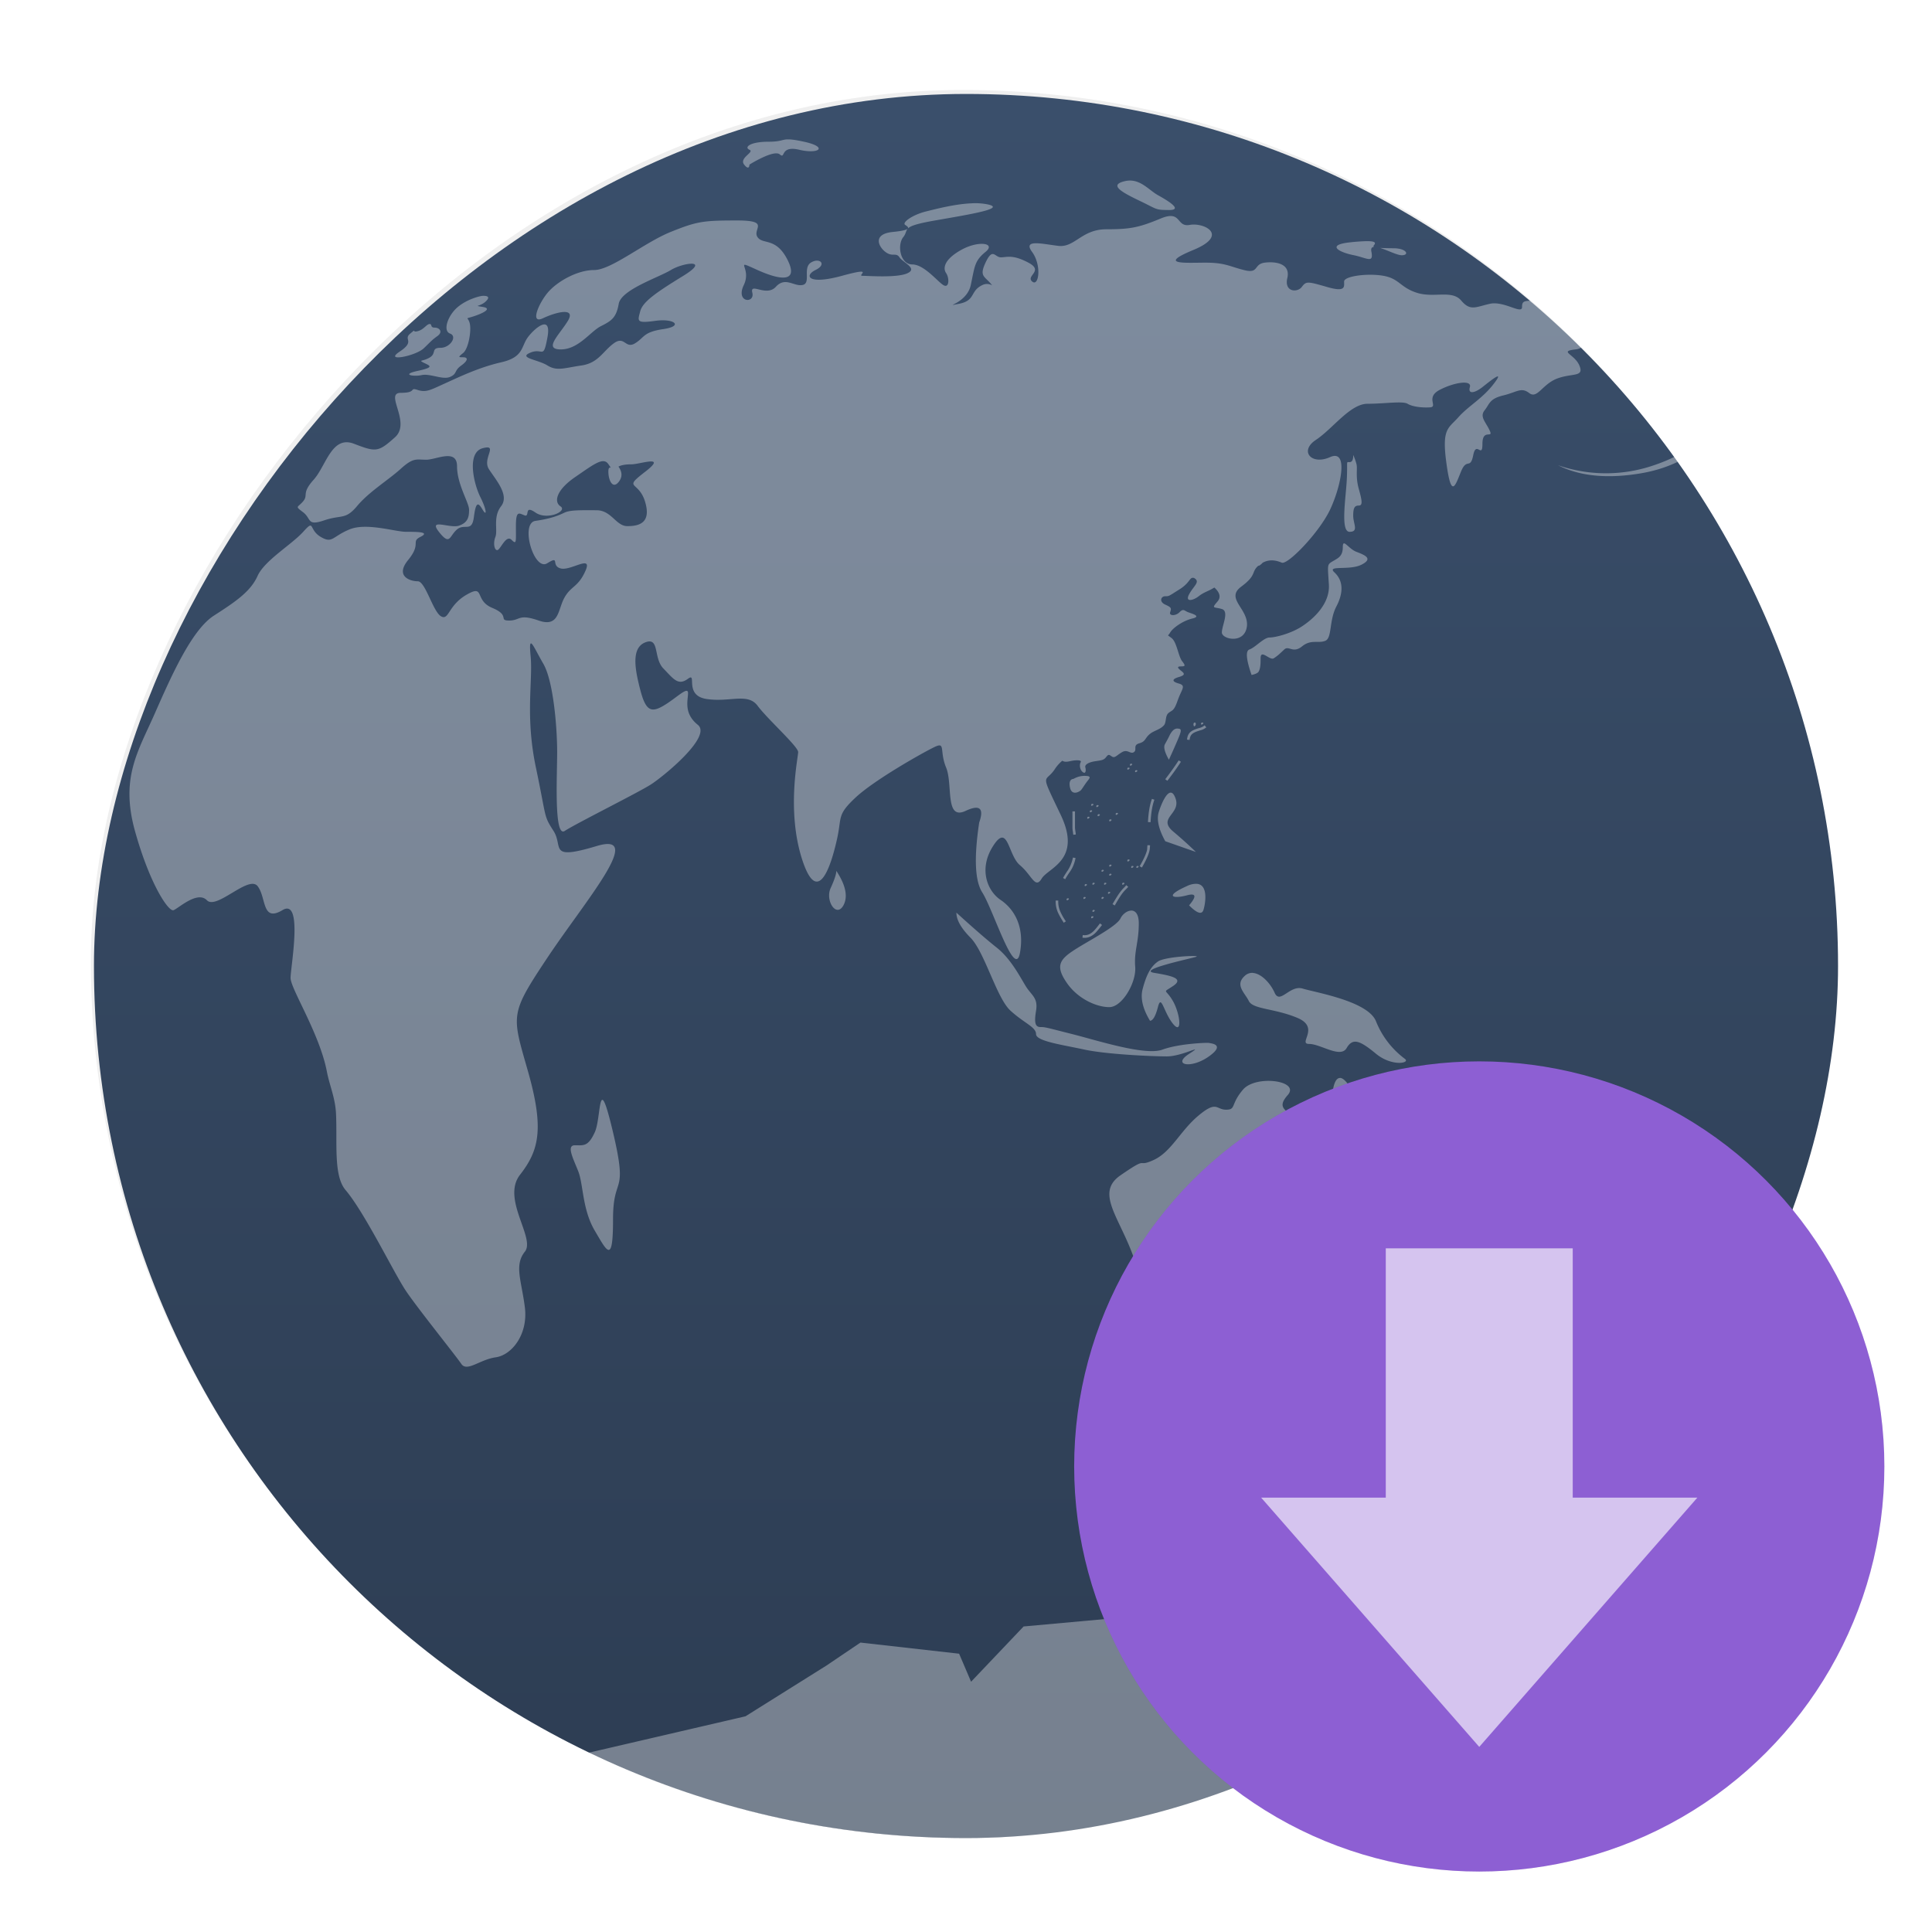 <?xml version="1.0" encoding="UTF-8" standalone="no"?>
<svg
   width="62"
   height="62"
   version="1.1"
   id="svg11"
   sodipodi:docname="xdman.svg"
   inkscape:version="1.4 (unknown)"
   xmlns:inkscape="http://www.inkscape.org/namespaces/inkscape"
   xmlns:sodipodi="http://sodipodi.sourceforge.net/DTD/sodipodi-0.dtd"
   xmlns:xlink="http://www.w3.org/1999/xlink"
   xmlns="http://www.w3.org/2000/svg"
   xmlns:svg="http://www.w3.org/2000/svg">
  <sodipodi:namedview
     id="namedview11"
     pagecolor="#ffffff"
     bordercolor="#000000"
     borderopacity="0.25"
     inkscape:showpageshadow="2"
     inkscape:pageopacity="0.0"
     inkscape:pagecheckerboard="0"
     inkscape:deskcolor="#d1d1d1"
     inkscape:zoom="6.0546875"
     inkscape:cx="21.058065"
     inkscape:cy="40.877419"
     inkscape:window-width="1920"
     inkscape:window-height="998"
     inkscape:window-x="0"
     inkscape:window-y="0"
     inkscape:window-maximized="1"
     inkscape:current-layer="svg11" />
  <defs
     id="defs8">
    <linearGradient
       id="linearGradient11"
       inkscape:collect="always">
      <stop
         style="stop-color:#2d3d53;stop-opacity:1;"
         offset="0"
         id="stop11" />
      <stop
         style="stop-color:#3a4f6b;stop-opacity:1;"
         offset="1"
         id="stop12" />
    </linearGradient>
    <linearGradient
       id="b"
       x1="408.58"
       x2="408.43"
       y1="543.13"
       y2="506.31"
       gradientTransform="matrix(1.399,0,0,1.399,-601.548,-703.089)"
       gradientUnits="userSpaceOnUse">
      <stop
         offset="0"
         stop-color="#18222a"
         id="stop1" />
      <stop
         offset="1"
         stop-color="#566069"
         id="stop2" />
    </linearGradient>
    <linearGradient
       id="d"
       x1="50"
       x2="50"
       y1="37"
       y2="63"
       gradientTransform="matrix(1.5,0,0,1.5,-583.369,-756.64)"
       gradientUnits="userSpaceOnUse">
      <stop
         offset="0"
         stop-color="#026ddc"
         id="stop3" />
      <stop
         offset="1"
         stop-color="#28b0fd"
         id="stop4" />
    </linearGradient>
    <linearGradient
       id="f"
       x1="50"
       x2="50"
       y1="43"
       y2="59"
       gradientUnits="userSpaceOnUse"
       gradientTransform="translate(-2.529,-2.94)">
      <stop
         offset="0"
         stop-color="#fff"
         id="stop5" />
      <stop
         offset="1"
         stop-color="#dafbff"
         id="stop6" />
    </linearGradient>
    <filter
       id="a"
       width="1.072"
       height="1.072"
       x="-0.036"
       y="-0.036"
       color-interpolation-filters="sRGB">
      <feGaussianBlur
         stdDeviation=".6"
         id="feGaussianBlur6" />
    </filter>
    <filter
       id="c"
       width="1.12"
       height="1.12"
       x="-0.06"
       y="-0.06"
       color-interpolation-filters="sRGB">
      <feGaussianBlur
         stdDeviation=".65"
         id="feGaussianBlur7" />
    </filter>
    <filter
       id="e"
       width="1.129"
       height="1.113"
       x="-0.064"
       y="-0.056"
       color-interpolation-filters="sRGB">
      <feGaussianBlur
         stdDeviation=".375"
         id="feGaussianBlur8" />
    </filter>
    <linearGradient
       inkscape:collect="always"
       xlink:href="#linearGradient11"
       id="linearGradient12"
       x1="-29.855"
       y1="57.825"
       x2="-29.855"
       y2="1.855"
       gradientUnits="userSpaceOnUse" />
  </defs>
  <g
     id="g11"
     transform="translate(1.145,1.16)">
    <rect
       width="40"
       height="40"
       x="-428.57"
       y="503.8"
       filter="url(#a)"
       opacity="0.25"
       rx="20"
       transform="matrix(-1.399,0,0,1.399,-541.838,-703.089)"
       id="rect8" />
    <rect
       width="55.97"
       height="55.97"
       x="-57.84"
       y="1.855"
       rx="27.985"
       transform="scale(-1,1)"
       id="rect9"
       style="fill:url(#linearGradient12);fill-opacity:1" />
    <path
       d="m 24.118,3.313 c -0.171,0.007 -0.215,0.075 -0.597,0.075 -0.615,0 -0.789,0.184 -0.615,0.258 0.174,0.075 -0.341,0.259 -0.171,0.476 0.17,0.215 0.171,0 0.171,0 0,0 0.784,-0.493 0.975,-0.326 0.191,0.166 -0.008,-0.299 0.627,-0.149 0.634,0.149 0.933,-0.089 0.153,-0.258 -0.293,-0.064 -0.44,-0.08 -0.543,-0.075 m 10.99,1.32 a 0.746,0.746 0 0 0 -0.174,0.024 c -0.485,0.12 -0.103,0.34 0.487,0.623 0.59,0.282 0.493,0.295 0.95,0.299 0.46,0 -0.037,-0.299 -0.352,-0.474 C 35.743,4.953 35.491,4.629 35.108,4.634 Z M 30.052,5.364 c -0.535,0.019 -1.134,0.176 -1.474,0.26 -0.452,0.112 -0.784,0.361 -0.676,0.432 0.108,0.075 0.261,0.161 -0.398,0.228 -0.656,0.066 -0.46,0.473 -0.231,0.644 0.232,0.17 0.332,0 0.448,0.171 0.117,0.17 0.593,0.356 0.254,0.51 -0.336,0.154 -1.258,0.082 -1.446,0.082 -0.187,0 0.437,-0.299 -0.655,0 -1.091,0.299 -1.221,-0.004 -0.848,-0.187 0.378,-0.182 0.134,-0.41 -0.144,-0.24 -0.278,0.17 0.009,0.663 -0.27,0.721 -0.278,0.059 -0.553,-0.278 -0.86,0.059 -0.307,0.336 -0.841,-0.161 -0.754,0.191 0.088,0.353 -0.548,0.323 -0.273,-0.25 C 22.998,7.413 22.349,7.136 23.163,7.505 23.976,7.87 24.487,7.875 24.118,7.16 23.749,6.446 23.329,6.699 23.163,6.446 22.993,6.194 23.59,5.915 22.511,5.915 c -1.082,0 -1.282,0.025 -2.128,0.366 -0.847,0.34 -1.91,1.225 -2.462,1.225 -0.552,0 -1.207,0.382 -1.497,0.734 -0.291,0.353 -0.569,1.016 -0.143,0.812 0.428,-0.202 1.069,-0.36 0.795,0.089 -0.274,0.448 -0.793,0.912 -0.224,0.912 0.569,0 0.95,-0.576 1.286,-0.746 0.331,-0.167 0.493,-0.262 0.572,-0.715 0.078,-0.457 1.278,-0.845 1.673,-1.086 0.395,-0.241 1.291,-0.362 0.399,0.186 -0.893,0.548 -1.304,0.838 -1.383,1.141 -0.075,0.302 -0.145,0.392 0.478,0.304 0.622,-0.088 0.922,0.168 0.266,0.264 -0.656,0.096 -0.597,0.267 -0.91,0.457 -0.315,0.191 -0.328,-0.257 -0.681,0 -0.353,0.257 -0.493,0.632 -1.04,0.711 -0.548,0.079 -0.781,0.19 -1.088,0 -0.303,-0.191 -0.955,-0.243 -0.549,-0.412 0.407,-0.17 0.411,0.25 0.549,-0.497 0.137,-0.746 -0.403,-0.299 -0.627,0 -0.224,0.299 -0.129,0.64 -0.854,0.806 -0.727,0.165 -1.366,0.479 -1.819,0.683 -0.451,0.203 -0.592,0.296 -0.87,0.204 -0.278,-0.091 0,0.094 -0.539,0.094 -0.539,0 0.35,0.951 -0.187,1.428 -0.535,0.478 -0.603,0.479 -1.316,0.205 -0.714,-0.273 -0.888,0.704 -1.29,1.153 -0.403,0.448 -0.162,0.484 -0.34,0.696 -0.179,0.211 -0.274,0.142 0,0.35 0.273,0.207 0.113,0.451 0.677,0.26 0.564,-0.191 0.675,-0.005 1.057,-0.461 0.382,-0.457 0.985,-0.821 1.396,-1.19 0.41,-0.373 0.498,-0.295 0.822,-0.295 0.324,0 0.988,-0.369 0.988,0.212 0,0.581 0.386,1.165 0.386,1.394 0,0.229 -0.035,0.41 -0.321,0.509 -0.286,0.104 -1.004,-0.256 -0.646,0.201 0.361,0.457 0.33,0.137 0.576,-0.075 0.249,-0.212 0.479,0.107 0.545,-0.398 0.065,-0.511 0.141,-0.478 0.282,-0.237 0.142,0.236 0.133,0.005 -0.075,-0.41 -0.208,-0.415 -0.448,-1.424 0.075,-1.565 0.522,-0.14 -0.021,0.325 0.199,0.669 0.22,0.345 0.668,0.833 0.394,1.19 -0.273,0.356 -0.099,0.765 -0.186,0.993 -0.087,0.228 -0.012,0.473 0.088,0.407 0.1,-0.066 0.266,-0.485 0.432,-0.319 0.166,0.166 0.14,0.065 0.14,-0.445 0,-0.51 0.101,-0.407 0.279,-0.34 0.178,0.066 -0.03,-0.353 0.348,-0.091 0.378,0.261 1.037,-0.045 0.805,-0.198 -0.232,-0.154 -0.116,-0.544 0.478,-0.946 0.593,-0.407 0.896,-0.649 1.057,-0.409 0.166,0.241 0,-0.025 0,0.241 0,0.266 0.133,0.569 0.324,0.338 q 0.193,-0.231 0,-0.5 0.136,-0.074 0.416,-0.073 c 0.278,0 1.169,-0.324 0.438,0.241 -0.73,0.564 -0.207,0.27 0,0.958 0.208,0.689 -0.199,0.784 -0.568,0.784 -0.369,0 -0.506,-0.51 -0.994,-0.51 -0.49,0 -0.835,-0.013 -1.026,0.078 -0.191,0.091 -0.427,0.192 -0.929,0.263 -0.502,0.071 -0.05,1.626 0.377,1.361 0.427,-0.265 0.104,0.075 0.429,0.165 0.323,0.091 1.035,-0.461 0.799,0.075 -0.236,0.535 -0.461,0.478 -0.676,0.864 -0.215,0.386 -0.165,0.963 -0.826,0.734 -0.66,-0.228 -0.586,0 -0.947,0 -0.361,0 0.047,-0.161 -0.543,-0.406 -0.59,-0.245 -0.22,-0.77 -0.822,-0.424 -0.602,0.345 -0.564,0.84 -0.822,0.694 -0.257,-0.146 -0.502,-1.124 -0.746,-1.124 -0.245,0 -0.739,-0.159 -0.307,-0.686 0.432,-0.527 0.075,-0.582 0.394,-0.74 0.324,-0.161 -0.112,-0.162 -0.465,-0.162 -0.353,0 -1.274,-0.305 -1.822,-0.073 C 9.506,16.066 9.524,16.296 9.138,16.064 8.752,15.828 8.963,15.487 8.589,15.902 c -0.373,0.415 -1.244,0.922 -1.468,1.42 -0.224,0.498 -0.693,0.819 -1.403,1.275 -0.709,0.457 -1.357,1.917 -1.896,3.141 -0.539,1.225 -1.111,2.062 -0.634,3.775 0.478,1.714 1.078,2.594 1.236,2.536 0.158,-0.058 0.764,-0.634 1.071,-0.319 0.308,0.32 1.34,-0.819 1.627,-0.453 0.286,0.365 0.128,1.172 0.8,0.769 0.672,-0.402 0.258,1.828 0.258,2.177 0,0.349 0.933,1.785 1.166,3.01 0.083,0.436 0.272,0.846 0.293,1.361 0.042,0.938 -0.086,1.979 0.308,2.439 0.61,0.718 1.56,2.676 1.934,3.232 0.373,0.556 1.59,2.067 1.776,2.341 0.183,0.273 0.586,-0.133 1.104,-0.208 0.519,-0.071 1.046,-0.739 0.938,-1.602 -0.108,-0.863 -0.349,-1.353 0,-1.789 0.348,-0.436 -0.761,-1.693 -0.155,-2.468 0.605,-0.776 0.781,-1.465 0.258,-3.307 -0.522,-1.838 -0.604,-1.819 0.625,-3.666 1.229,-1.842 3.15,-4.049 1.577,-3.576 -1.576,0.473 -1.059,0.026 -1.386,-0.485 -0.327,-0.51 -0.216,-0.377 -0.565,-2.034 -0.348,-1.651 -0.094,-2.789 -0.169,-3.568 -0.075,-0.776 0.078,-0.328 0.406,0.236 0.328,0.564 0.445,2.068 0.445,2.836 0,0.768 -0.108,2.763 0.244,2.53 0.353,-0.232 2.357,-1.229 2.764,-1.49 0.407,-0.261 1.971,-1.539 1.507,-1.913 -0.465,-0.373 -0.315,-0.788 -0.315,-1.021 0,-0.236 -0.382,0.17 -0.789,0.407 -0.407,0.241 -0.573,0.145 -0.743,-0.507 -0.17,-0.652 -0.302,-1.349 0.162,-1.527 0.465,-0.178 0.25,0.498 0.578,0.838 0.326,0.336 0.473,0.564 0.788,0.332 0.315,-0.233 -0.146,0.536 0.601,0.648 0.747,0.112 1.315,-0.208 1.634,0.215 0.316,0.428 1.303,1.309 1.303,1.488 0,0.177 -0.385,1.912 0.142,3.489 0.527,1.576 0.963,-0.043 1.112,-0.728 0.149,-0.685 -0.012,-0.742 0.593,-1.306 0.606,-0.564 2.145,-1.432 2.522,-1.614 0.377,-0.183 0.155,0.112 0.379,0.656 0.224,0.543 -0.049,1.709 0.627,1.39 q 0.678,-0.317 0.435,0.373 c -0.17,1.129 -0.137,1.87 0.095,2.239 0.353,0.549 1.049,2.815 1.212,1.949 0.158,-0.868 -0.202,-1.42 -0.618,-1.702 -0.42,-0.278 -0.722,-0.987 -0.241,-1.735 0.481,-0.75 0.472,0.295 0.858,0.618 0.386,0.324 0.49,0.781 0.698,0.432 0.208,-0.349 1.307,-0.593 0.61,-2.049 -0.697,-1.461 -0.494,-0.971 -0.168,-1.494 a 1.213,1.213 0 0 1 0.221,-0.241 c 0.065,0.042 0.133,0.042 0.258,0.013 0.162,-0.037 0.378,-0.043 0.332,0.036 -0.047,0.075 -0.03,0.244 0.065,0.315 0.095,0.075 0.112,-0.05 0.084,-0.149 -0.029,-0.1 0.133,-0.174 0.34,-0.202 0.203,-0.029 0.257,-0.037 0.336,-0.14 0.078,-0.104 0.104,-0.047 0.19,0 0.088,0.045 0.137,-0.047 0.315,-0.149 0.179,-0.104 0.266,0.078 0.378,0 0.112,-0.079 -0.046,-0.221 0.174,-0.283 0.22,-0.063 0.17,-0.176 0.361,-0.317 0.129,-0.096 0.326,-0.132 0.438,-0.273 0.05,-0.066 0.047,-0.224 0.081,-0.302 0.041,-0.108 0.145,-0.121 0.207,-0.191 0.079,-0.088 0.117,-0.229 0.179,-0.387 0.112,-0.282 0.228,-0.385 0,-0.448 -0.229,-0.063 -0.224,-0.142 0,-0.208 0.224,-0.065 0.181,-0.118 0.069,-0.205 -0.112,-0.088 -0.133,-0.137 0,-0.137 0.132,0 0.159,-0.014 0.037,-0.168 -0.119,-0.153 -0.171,-0.609 -0.333,-0.737 -0.161,-0.129 -0.128,-0.047 -0.049,-0.183 0.078,-0.137 0.395,-0.373 0.71,-0.448 0.315,-0.075 -0.034,-0.163 -0.142,-0.205 -0.108,-0.041 -0.142,-0.128 -0.266,0 -0.125,0.13 -0.348,0.125 -0.302,0 0.041,-0.128 0.041,-0.152 -0.162,-0.243 -0.203,-0.096 -0.133,-0.267 0,-0.267 0.133,0 0.107,0 0.465,-0.224 0.356,-0.224 0.311,-0.407 0.465,-0.361 0.212,0.121 -0.015,0.25 -0.16,0.52 -0.146,0.273 0.14,0.198 0.306,0.065 0.166,-0.132 0.329,-0.171 0.457,-0.253 l 0.047,-0.026 c 0.177,0.162 0.217,0.312 0.1,0.448 -0.212,0.242 -0.104,0.166 0.14,0.241 0.245,0.075 0,0.537 0,0.753 0,0.215 0.718,0.384 0.802,-0.184 0.078,-0.569 -0.708,-0.896 -0.181,-1.287 0.51,-0.377 0.31,-0.463 0.549,-0.672 0.019,0.007 0.047,-0.01 0.1,-0.056 0.017,-0.014 0.028,-0.028 0.042,-0.042 0.233,-0.124 0.448,-0.067 0.611,0 0.19,0.078 1.194,-0.955 1.55,-1.701 0.353,-0.752 0.602,-1.955 0,-1.686 -0.602,0.27 -0.995,-0.196 -0.456,-0.552 0.539,-0.356 1.101,-1.16 1.657,-1.16 0.556,0 1.127,-0.095 1.285,0 0.158,0.095 0.457,0.131 0.723,0.115 0.266,-0.021 -0.159,-0.314 0.306,-0.56 0.465,-0.244 1.042,-0.331 0.971,-0.09 -0.07,0.241 0.162,0.19 0.403,0 0.241,-0.191 0.743,-0.599 0.369,-0.113 -0.368,0.485 -0.812,0.711 -1.14,1.08 -0.328,0.369 -0.541,0.356 -0.382,1.497 0.158,1.142 0.281,0.693 0.468,0.241 0.187,-0.452 0.294,-0.041 0.39,-0.522 0.096,-0.481 0.295,0.137 0.295,-0.364 0,-0.504 0.362,-0.147 0.233,-0.425 -0.129,-0.278 -0.327,-0.438 -0.166,-0.646 0.166,-0.208 0.153,-0.373 0.602,-0.481 0.448,-0.108 0.573,-0.274 0.834,-0.075 0.261,0.2 0.419,-0.292 0.904,-0.47 0.485,-0.178 0.863,-0.035 0.705,-0.413 -0.158,-0.378 -0.684,-0.453 -0.115,-0.52 A 0.373,0.373 0 0 0 49.611,9.984 27.985,27.985 0 0 0 47.978,8.49 c -0.231,0.007 -0.279,0.034 -0.279,0.204 0,0.249 -0.58,-0.208 -1.036,-0.104 C 46.206,8.693 46.039,8.832 45.745,8.483 45.446,8.135 44.882,8.408 44.334,8.239 43.787,8.068 43.766,7.782 43.252,7.691 c -0.515,-0.091 -1.263,0.012 -1.263,0.182 0,0.17 0.059,0.354 -0.556,0.174 -0.609,-0.174 -0.66,-0.19 -0.801,0 -0.141,0.191 -0.573,0.167 -0.465,-0.285 0.104,-0.452 -0.348,-0.539 -0.721,-0.494 -0.373,0.047 -0.178,0.361 -0.66,0.241 -0.481,-0.12 -0.611,-0.24 -1.25,-0.24 -0.639,0 -1.552,0.075 -0.386,-0.407 1.166,-0.481 0.34,-0.888 -0.112,-0.805 -0.451,0.083 -0.249,-0.491 -0.937,-0.204 -0.693,0.286 -0.959,0.345 -1.747,0.345 -0.789,0 -1.011,0.597 -1.538,0.532 -0.527,-0.063 -1.149,-0.225 -0.838,0.198 0.311,0.424 0.215,1.129 0,0.946 C 31.763,7.69 32.37,7.537 31.856,7.268 31.346,6.998 31.168,7.098 30.973,7.098 c -0.196,0 -0.258,-0.328 -0.491,0.17 -0.219,0.466 -0.012,0.43 0.212,0.73 a 0.326,0.326 0 0 0 -0.315,-0.009 c -0.407,0.191 -0.201,0.497 -0.758,0.602 -0.556,0.103 0.258,0 0.387,-0.602 0.129,-0.602 0.118,-0.776 0.471,-1.063 0.354,-0.286 -0.224,-0.377 -0.78,-0.065 -0.556,0.312 -0.588,0.593 -0.48,0.746 0.104,0.154 0.104,0.498 -0.091,0.382 -0.19,-0.117 -0.618,-0.663 -1,-0.663 -0.382,0 -0.49,-0.623 -0.286,-0.877 0.203,-0.252 -0.109,-0.335 0.998,-0.53 1.107,-0.195 2.321,-0.386 1.715,-0.519 a 2.052,2.052 0 0 0 -0.501,-0.037 z m 12.616,1.216 a 6.53,6.53 0 0 0 -0.47,0.035 c -0.809,0.082 -0.369,0.32 0.078,0.41 0.448,0.088 0.666,0.286 0.588,-0.112 -0.021,-0.102 0.014,-0.144 0.083,-0.151 q -0.03,-0.019 -0.002,-0.051 c 0.065,-0.075 0.067,-0.14 -0.277,-0.131 z m 0.472,0.215 c 0.235,0.072 0.552,0.236 0.698,0.236 0.257,0 0.161,-0.22 -0.253,-0.224 A 9.328,9.328 0 0 1 43.14,6.796 Z M 14.349,8.334 c -0.075,0 -0.494,0.099 -0.805,0.36 -0.312,0.261 -0.493,0.764 -0.244,0.851 0.241,0.091 0,0.457 -0.308,0.457 -0.312,0 -0.123,0.17 -0.339,0.306 -0.22,0.137 -0.387,0.076 -0.201,0.172 0.19,0.095 0.37,0.14 -0.187,0.261 -0.556,0.119 -0.149,0.194 0.124,0.136 0.273,-0.058 0.673,0.162 0.91,0.058 0.237,-0.103 0.121,-0.198 0.357,-0.364 0.236,-0.171 0.215,-0.266 0.062,-0.266 -0.153,0 -0.17,0 0,-0.137 0.171,-0.141 0.265,-0.698 0.215,-0.935 -0.049,-0.236 -0.186,-0.144 0.101,-0.235 0.286,-0.091 0.644,-0.254 0.315,-0.308 -0.328,-0.054 -0.09,0 0.096,-0.178 0.187,-0.179 -0.021,-0.179 -0.096,-0.179 z m -1.709,0.905 c -0.095,0 -0.19,0.187 -0.39,0.231 -0.2,0.049 0,-0.117 -0.233,0.078 -0.233,0.195 0.18,0.233 -0.339,0.578 -0.519,0.343 0.518,0.141 0.78,-0.112 0.262,-0.253 0.252,-0.257 0.435,-0.39 0.183,-0.132 0.071,-0.27 -0.087,-0.27 -0.159,0 -0.071,-0.117 -0.166,-0.117 M 42.281,13.439 c 0.004,0.158 -0.037,0.231 -0.117,0.231 -0.121,0 -0.059,-0.055 -0.088,0.543 -0.028,0.597 -0.215,1.694 0.088,1.694 0.303,0 0.117,-0.257 0.117,-0.515 0,-0.257 0.046,-0.328 0.178,-0.328 0.132,0 0.108,-0.153 0,-0.539 -0.107,-0.386 -0.037,-0.63 -0.071,-0.784 a 1.866,1.866 0 0 0 -0.107,-0.302 m 10.314,0.06 a 5.597,5.597 0 0 1 -0.663,0.271 4.72,4.72 0 0 1 -3.078,0 q 1.045,0.529 2.65,0.261 c 0.496,-0.084 0.882,-0.221 1.203,-0.376 z m -10.617,2.78 c -0.021,0.009 -0.031,0.044 -0.031,0.119 0,0.303 -0.158,0.354 -0.332,0.459 -0.174,0.104 -0.156,0.102 -0.115,0.737 0.042,0.634 -0.515,1.119 -0.864,1.347 -0.348,0.229 -0.852,0.357 -1.038,0.357 -0.187,0 -0.456,0.318 -0.646,0.384 q -0.194,0.064 0.067,0.818 c 0.117,-0.024 0.186,-0.057 0.218,-0.094 0.075,-0.108 0.072,-0.312 0.072,-0.441 0,-0.312 0.294,0.083 0.423,0 0.129,-0.083 0.191,-0.146 0.337,-0.283 0.146,-0.136 0.278,0.138 0.569,-0.098 0.289,-0.237 0.519,-0.088 0.746,-0.179 0.224,-0.09 0.117,-0.644 0.357,-1.104 0.241,-0.46 0.212,-0.835 -0.058,-1.088 -0.271,-0.249 0.471,-0.055 0.861,-0.25 0.39,-0.195 0.114,-0.31 -0.157,-0.413 -0.201,-0.077 -0.349,-0.296 -0.41,-0.271 z m -4.785,5.749 c -0.059,0 -0.042,0.142 0,0.117 0.041,-0.025 0.057,-0.117 0,-0.117 m 0.24,0 c -0.05,0 -0.047,0.088 0,0.059 0.049,-0.025 0.054,-0.059 0,-0.059 m 0.08,0.088 a 0.373,0.373 0 0 1 -0.162,0.084 l -0.042,0.012 c -0.244,0.075 -0.34,0.153 -0.361,0.364 l 0.082,0.009 c 0.021,-0.17 0.089,-0.229 0.304,-0.295 a 0.187,0.187 0 0 1 0.037,-0.012 0.466,0.466 0 0 0 0.195,-0.097 z m -0.881,0.104 c -0.099,0 -0.187,0.091 -0.266,0.266 -0.033,0.066 -0.077,0.146 -0.127,0.237 q -0.076,0.136 0.127,0.497 c 0.071,-0.153 0.162,-0.353 0.266,-0.597 0.159,-0.366 0.149,-0.398 0,-0.403 m 0.049,1.021 q -0.174,0.269 -0.432,0.606 l 0.068,0.049 q 0.261,-0.336 0.435,-0.61 z m -1.53,0.107 c -0.05,0 -0.047,0.088 0,0.059 0.049,-0.025 0.053,-0.059 0,-0.059 m -0.084,0.126 c -0.05,0 -0.047,0.088 0,0.058 0.049,-0.024 0.054,-0.058 0,-0.058 m 0.249,0.082 c -0.049,0 -0.046,0.087 0,0.058 0.05,-0.024 0.054,-0.058 0,-0.058 m -1.646,0.182 c -0.233,0 -0.354,0.101 -0.382,0.101 -0.03,0 -0.154,0.034 -0.091,0.291 0.063,0.257 0.312,0.115 0.357,0.056 0.046,-0.058 0.117,-0.177 0.191,-0.272 0.075,-0.096 0.158,-0.175 -0.075,-0.175 m 2.771,0.539 c -0.151,-0.03 -0.321,0.364 -0.402,0.629 q -0.105,0.356 0.211,0.929 l 0.984,0.345 a 13.993,13.993 0 0 0 -0.73,-0.657 c -0.515,-0.436 0.248,-0.557 0.078,-1.054 -0.043,-0.125 -0.09,-0.182 -0.14,-0.192 z m -0.618,0.197 c -0.075,0.2 -0.112,0.444 -0.129,0.746 l 0.084,0.005 c 0.016,-0.295 0.053,-0.531 0.123,-0.722 l -0.078,-0.028 z m -1.916,0.162 c -0.05,0 -0.047,0.086 0,0.056 0.049,-0.024 0.053,-0.056 0,-0.056 m 0.165,0.04 c -0.049,0 -0.046,0.088 0,0.058 0.05,-0.024 0.054,-0.058 0,-0.058 m -0.207,0.166 c -0.05,0 -0.047,0.087 0,0.058 0.049,-0.024 0.053,-0.058 0,-0.058 m -0.594,0.035 v 0.53 c 0,0.017 0.003,0.042 0.008,0.088 0,0.008 0.006,0.017 0.006,0.029 0,0.017 0.004,0.024 0.004,0.033 q 0.004,0.039 0.009,0.071 l 0.081,-0.009 -0.008,-0.075 c 0,-0.008 -0.005,-0.016 -0.005,-0.033 -0.005,-0.012 -0.004,-0.017 -0.004,-0.025 v -0.004 q -0.008,-0.056 -0.009,-0.075 v -0.53 z m 1.423,0.049 c -0.049,0 -0.046,0.087 0,0.058 0.05,-0.025 0.054,-0.058 0,-0.058 m -0.581,0.041 c -0.049,0 -0.046,0.088 0,0.059 0.05,-0.025 0.054,-0.059 0,-0.059 m -0.331,0.082 c -0.05,0 -0.047,0.088 0,0.059 0.049,-0.025 0.054,-0.059 0,-0.059 m 0.705,0.084 c -0.05,0 -0.047,0.088 0,0.059 0.049,-0.025 0.054,-0.059 0,-0.059 m 1.191,0.829 c -0.005,0.058 -0.009,0.099 -0.009,0.136 -0.024,0.125 -0.112,0.32 -0.241,0.539 l 0.072,0.042 c 0.132,-0.228 0.224,-0.427 0.249,-0.568 q 0.008,-0.058 0.013,-0.146 z m -2.391,0.396 a 1.213,1.213 0 0 1 -0.161,0.406 2.799,2.799 0 0 0 -0.157,0.25 l 0.069,0.04 c 0.046,-0.084 0.097,-0.161 0.155,-0.244 q 0.13,-0.187 0.178,-0.436 z m 1.781,0.062 c -0.05,0 -0.047,0.088 0,0.059 0.049,-0.025 0.054,-0.059 0,-0.059 m -0.581,0.166 c -0.05,0 -0.047,0.088 0,0.058 0.049,-0.024 0.053,-0.058 0,-0.058 m 0.705,0.042 c -0.05,0 -0.047,0.087 0,0.058 0.049,-0.024 0.053,-0.058 0,-0.058 m 0.165,0 c -0.049,0 -0.046,0.087 0,0.058 0.05,-0.024 0.054,-0.058 0,-0.058 m -1.118,0.124 c -0.049,0 -0.046,0.087 0,0.058 0.049,-0.025 0.054,-0.058 0,-0.058 m -8.545,0.033 c 0,0.103 -0.062,0.29 -0.182,0.552 -0.183,0.398 0.181,0.97 0.41,0.555 q 0.225,-0.417 -0.228,-1.107 m 8.793,0.093 c -0.05,0 -0.047,0.085 0,0.056 0.049,-0.025 0.053,-0.056 0,-0.056 m -0.539,0.289 c -0.05,0 -0.047,0.088 0,0.058 0.049,-0.024 0.053,-0.058 0,-0.058 m 0.373,0 c -0.049,0 -0.046,0.088 0,0.058 0.049,-0.024 0.054,-0.058 0,-0.058 m 0.581,0 c -0.049,0 -0.046,0.088 0,0.058 0.049,-0.024 0.054,-0.058 0,-0.058 m 2.374,0.035 a 0.653,0.653 0 0 0 -0.332,0.073 c -0.743,0.332 -0.444,0.416 0,0.296 q 0.443,-0.118 0.07,0.322 0.385,0.387 0.461,0.146 c 0.061,-0.192 0.163,-0.795 -0.199,-0.836 m -3.578,0.008 c -0.049,0 -0.046,0.087 0,0.058 0.049,-0.024 0.054,-0.058 0,-0.058 m 1.3,0.033 a 0.933,0.933 0 0 1 -0.087,0.095 c -0.117,0.124 -0.188,0.233 -0.354,0.515 l 0.072,0.042 c 0.158,-0.273 0.227,-0.382 0.339,-0.499 0.029,-0.029 0.064,-0.061 0.093,-0.098 z m -0.551,0.216 c -0.05,0 -0.047,0.086 0,0.056 0.049,-0.024 0.053,-0.056 0,-0.056 m -0.789,0.164 c -0.049,0 -0.046,0.088 0,0.059 0.049,-0.025 0.054,-0.059 0,-0.059 m 0.581,0 c -0.049,0 -0.046,0.088 0,0.059 0.049,-0.025 0.054,-0.059 0,-0.059 m -1.12,0.042 c -0.05,0 -0.047,0.088 0,0.059 0.049,-0.025 0.054,-0.059 0,-0.059 m -0.386,0.071 a 0.886,0.886 0 0 0 0.071,0.382 c 0.049,0.104 0.115,0.22 0.189,0.332 l 0.067,-0.046 a 1.866,1.866 0 0 1 -0.182,-0.321 0.784,0.784 0 0 1 -0.062,-0.344 z m 1.215,0.302 c -0.049,0 -0.045,0.088 0,0.059 0.05,-0.025 0.054,-0.059 0,-0.059 m 1.208,0.022 c -0.131,0.002 -0.278,0.115 -0.344,0.252 -0.132,0.273 -1.112,0.76 -1.539,1.05 -0.427,0.286 -0.539,0.501 -0.187,1.011 0.349,0.515 0.954,0.785 1.368,0.785 0.414,0 0.872,-0.793 0.831,-1.295 -0.041,-0.503 0.115,-0.776 0.115,-1.39 0,-0.308 -0.114,-0.416 -0.244,-0.414 m -5.609,0.069 c 0,0.233 0.152,0.498 0.455,0.805 0.457,0.465 0.834,1.935 1.283,2.341 0.448,0.407 0.818,0.522 0.818,0.751 0,0.229 0.862,0.344 1.56,0.497 0.697,0.149 2.138,0.217 2.64,0.217 0.502,0 1.26,-0.438 0.709,-0.08 -0.552,0.356 0.063,0.491 0.639,0.08 0.576,-0.41 0,-0.42 0,-0.432 0,-0.012 -0.938,0.011 -1.493,0.215 -0.556,0.203 -2.083,-0.294 -2.888,-0.497 -0.805,-0.203 -0.863,-0.228 -1.021,-0.228 -0.158,0 -0.216,-0.104 -0.146,-0.522 0.07,-0.42 -0.146,-0.492 -0.328,-0.786 -0.183,-0.295 -0.477,-0.882 -0.942,-1.247 Q 30.367,28.874 29.546,28.127 m 4.361,0.117 c -0.049,0 -0.045,0.088 0,0.059 0.05,-0.025 0.054,-0.059 0,-0.059 m 0.248,0.228 c -0.049,0.063 -0.1,0.131 -0.149,0.187 -0.129,0.154 -0.261,0.211 -0.403,0.187 l -0.012,0.084 c 0.17,0.028 0.332,-0.043 0.477,-0.217 q 0.08,-0.095 0.153,-0.189 z m 3.013,1.048 c -0.257,-0.006 -0.978,0.052 -1.155,0.177 -0.236,0.166 -0.372,0.437 -0.488,0.877 -0.079,0.289 -0.002,0.633 0.235,1.023 0.091,0 0.178,-0.146 0.253,-0.436 0.112,-0.439 0.176,0.15 0.483,0.532 0.307,0.382 0.236,-0.312 0,-0.727 -0.237,-0.415 -0.353,-0.244 0,-0.481 0.353,-0.236 -9.29e-4,-0.326 -0.59,-0.423 -0.59,-0.091 1.113,-0.449 1.328,-0.515 0.054,-0.017 0.02,-0.025 -0.065,-0.028 z m 1.892,0.541 a 0.345,0.345 0 0 0 -0.261,0.097 c -0.323,0.295 -9.3e-4,0.535 0.132,0.805 0.133,0.271 0.823,0.232 1.562,0.543 0.739,0.312 0,0.835 0.373,0.835 0.369,0 1.009,0.473 1.204,0.132 0.196,-0.336 0.424,-0.245 0.942,0.183 0.519,0.427 1.128,0.298 0.921,0.159 a 2.799,2.799 0 0 1 -0.921,-1.201 c -0.257,-0.647 -1.931,-0.921 -2.351,-1.049 -0.419,-0.128 -0.729,0.524 -0.903,0.131 -0.131,-0.297 -0.424,-0.616 -0.698,-0.633 m 2.804,3.371 c -0.187,-0.015 -0.268,0.382 -0.268,0.858 0,0.759 0.062,1.209 -0.686,0.706 -0.746,-0.502 -1.141,-0.551 -0.73,-1.017 0.41,-0.465 -1.025,-0.656 -1.436,-0.174 -0.41,0.481 -0.215,0.644 -0.543,0.644 -0.327,0 -0.29,-0.307 -0.883,0.187 -0.593,0.494 -0.872,1.17 -1.449,1.431 -0.576,0.261 -0.109,-0.165 -1.054,0.486 -0.955,0.656 0.254,1.581 0.618,3.333 0.366,1.751 1.356,0.307 1.888,0.149 0.531,-0.159 0.88,-0.959 2.36,-0.34 1.482,0.618 1.079,0.613 1.362,0.903 0.282,0.291 1.278,1.03 1.805,0.923 0.527,-0.112 0.983,-0.201 1.141,-0.77 0.158,-0.568 1.195,-1.704 0.685,-2.878 C 44.165,36.696 42.84,34.997 42.321,33.98 42.126,33.598 41.976,33.44 41.864,33.431 m -23.68,0.705 c -0.103,0.006 -0.105,0.749 -0.243,1.042 -0.215,0.468 -0.36,0.415 -0.638,0.415 -0.278,0 -0.058,0.413 0.108,0.833 0.166,0.419 0.128,1.225 0.53,1.906 0.402,0.681 0.587,1.09 0.587,-0.367 0,-1.456 0.494,-0.696 0,-2.787 -0.186,-0.785 -0.283,-1.046 -0.345,-1.042 z m 31.326,6.303 q -0.082,0.015 0.086,0.361 0.385,0.499 0.161,0.88 c -0.224,0.382 -0.1,0.261 0.063,0.41 0.161,0.146 0.07,0.217 0,0.304 -0.071,0.087 -0.065,0.424 0.266,0 0.332,-0.424 0.178,-0.524 0.357,-0.524 0.178,0 0.397,-0.515 0.173,-0.436 -0.219,0.078 -0.465,0.076 -0.465,-0.086 0,-0.162 -0.007,-0.408 -0.069,-0.204 -0.063,0.203 -0.084,0.075 -0.174,-0.132 -0.091,-0.208 -0.088,-0.415 -0.315,-0.543 q -0.056,-0.034 -0.082,-0.03 m -0.166,1.852 c -0.035,-0.011 -0.105,0.026 -0.252,0.189 -0.385,0.439 0.164,0.05 -0.384,0.44 -0.548,0.391 -1.187,0.901 -0.868,1.059 0.32,0.159 0.606,0.158 0.868,-0.237 0.256,-0.384 0.526,-0.478 0.616,-0.482 -0.04,-0.012 -0.097,-0.076 0.074,-0.342 0.27,-0.415 0.062,-0.627 0,-0.522 -0.039,0.066 0.004,-0.087 -0.053,-0.104 m -6.466,0.004 c -0.407,0 -0.299,0.107 0,0.522 0.299,0.415 0.224,0.369 0.448,0.104 0.225,-0.266 -0.041,-0.627 -0.448,-0.627 m -3.17,8.013 -8.006,0.727 -1.686,1.774 -0.384,-0.9 -3.166,-0.357 -1.095,0.74 -2.594,1.626 -5.043,1.171 a 27.985,27.985 0 0 0 12.12,2.737 c 6.511,0 12.484,-2.208 17.229,-5.91 l -0.493,-0.363 -3.323,-0.519 z"
       opacity="0.35"
       id="path9"
       style="stroke-width:0.933"
       fill="#ffffff" />
  </g>
  <circle
     cx="47.471"
     cy="47.06"
     r="13"
     filter="url(#c)"
     opacity="0.25"
     style="paint-order:stroke markers fill"
     id="circle9" />
  <circle
     cx="47.471"
     cy="47.06"
     r="13"
     id="circle10"
     style="fill:#8d5fd3" />
  <path
     d="m 44.471,40.06 v 8 h -4 l 7,8 7,-8 h -4 v -8 z"
     filter="url(#e)"
     opacity="0.15"
     id="path10" />
  <path
     d="m 44.471,40.06 v 8 h -4 l 7,8 7,-8 h -4 v -8 z"
     id="path11"
     style="fill:#d5c4ef;fill-opacity:1" />
</svg>
